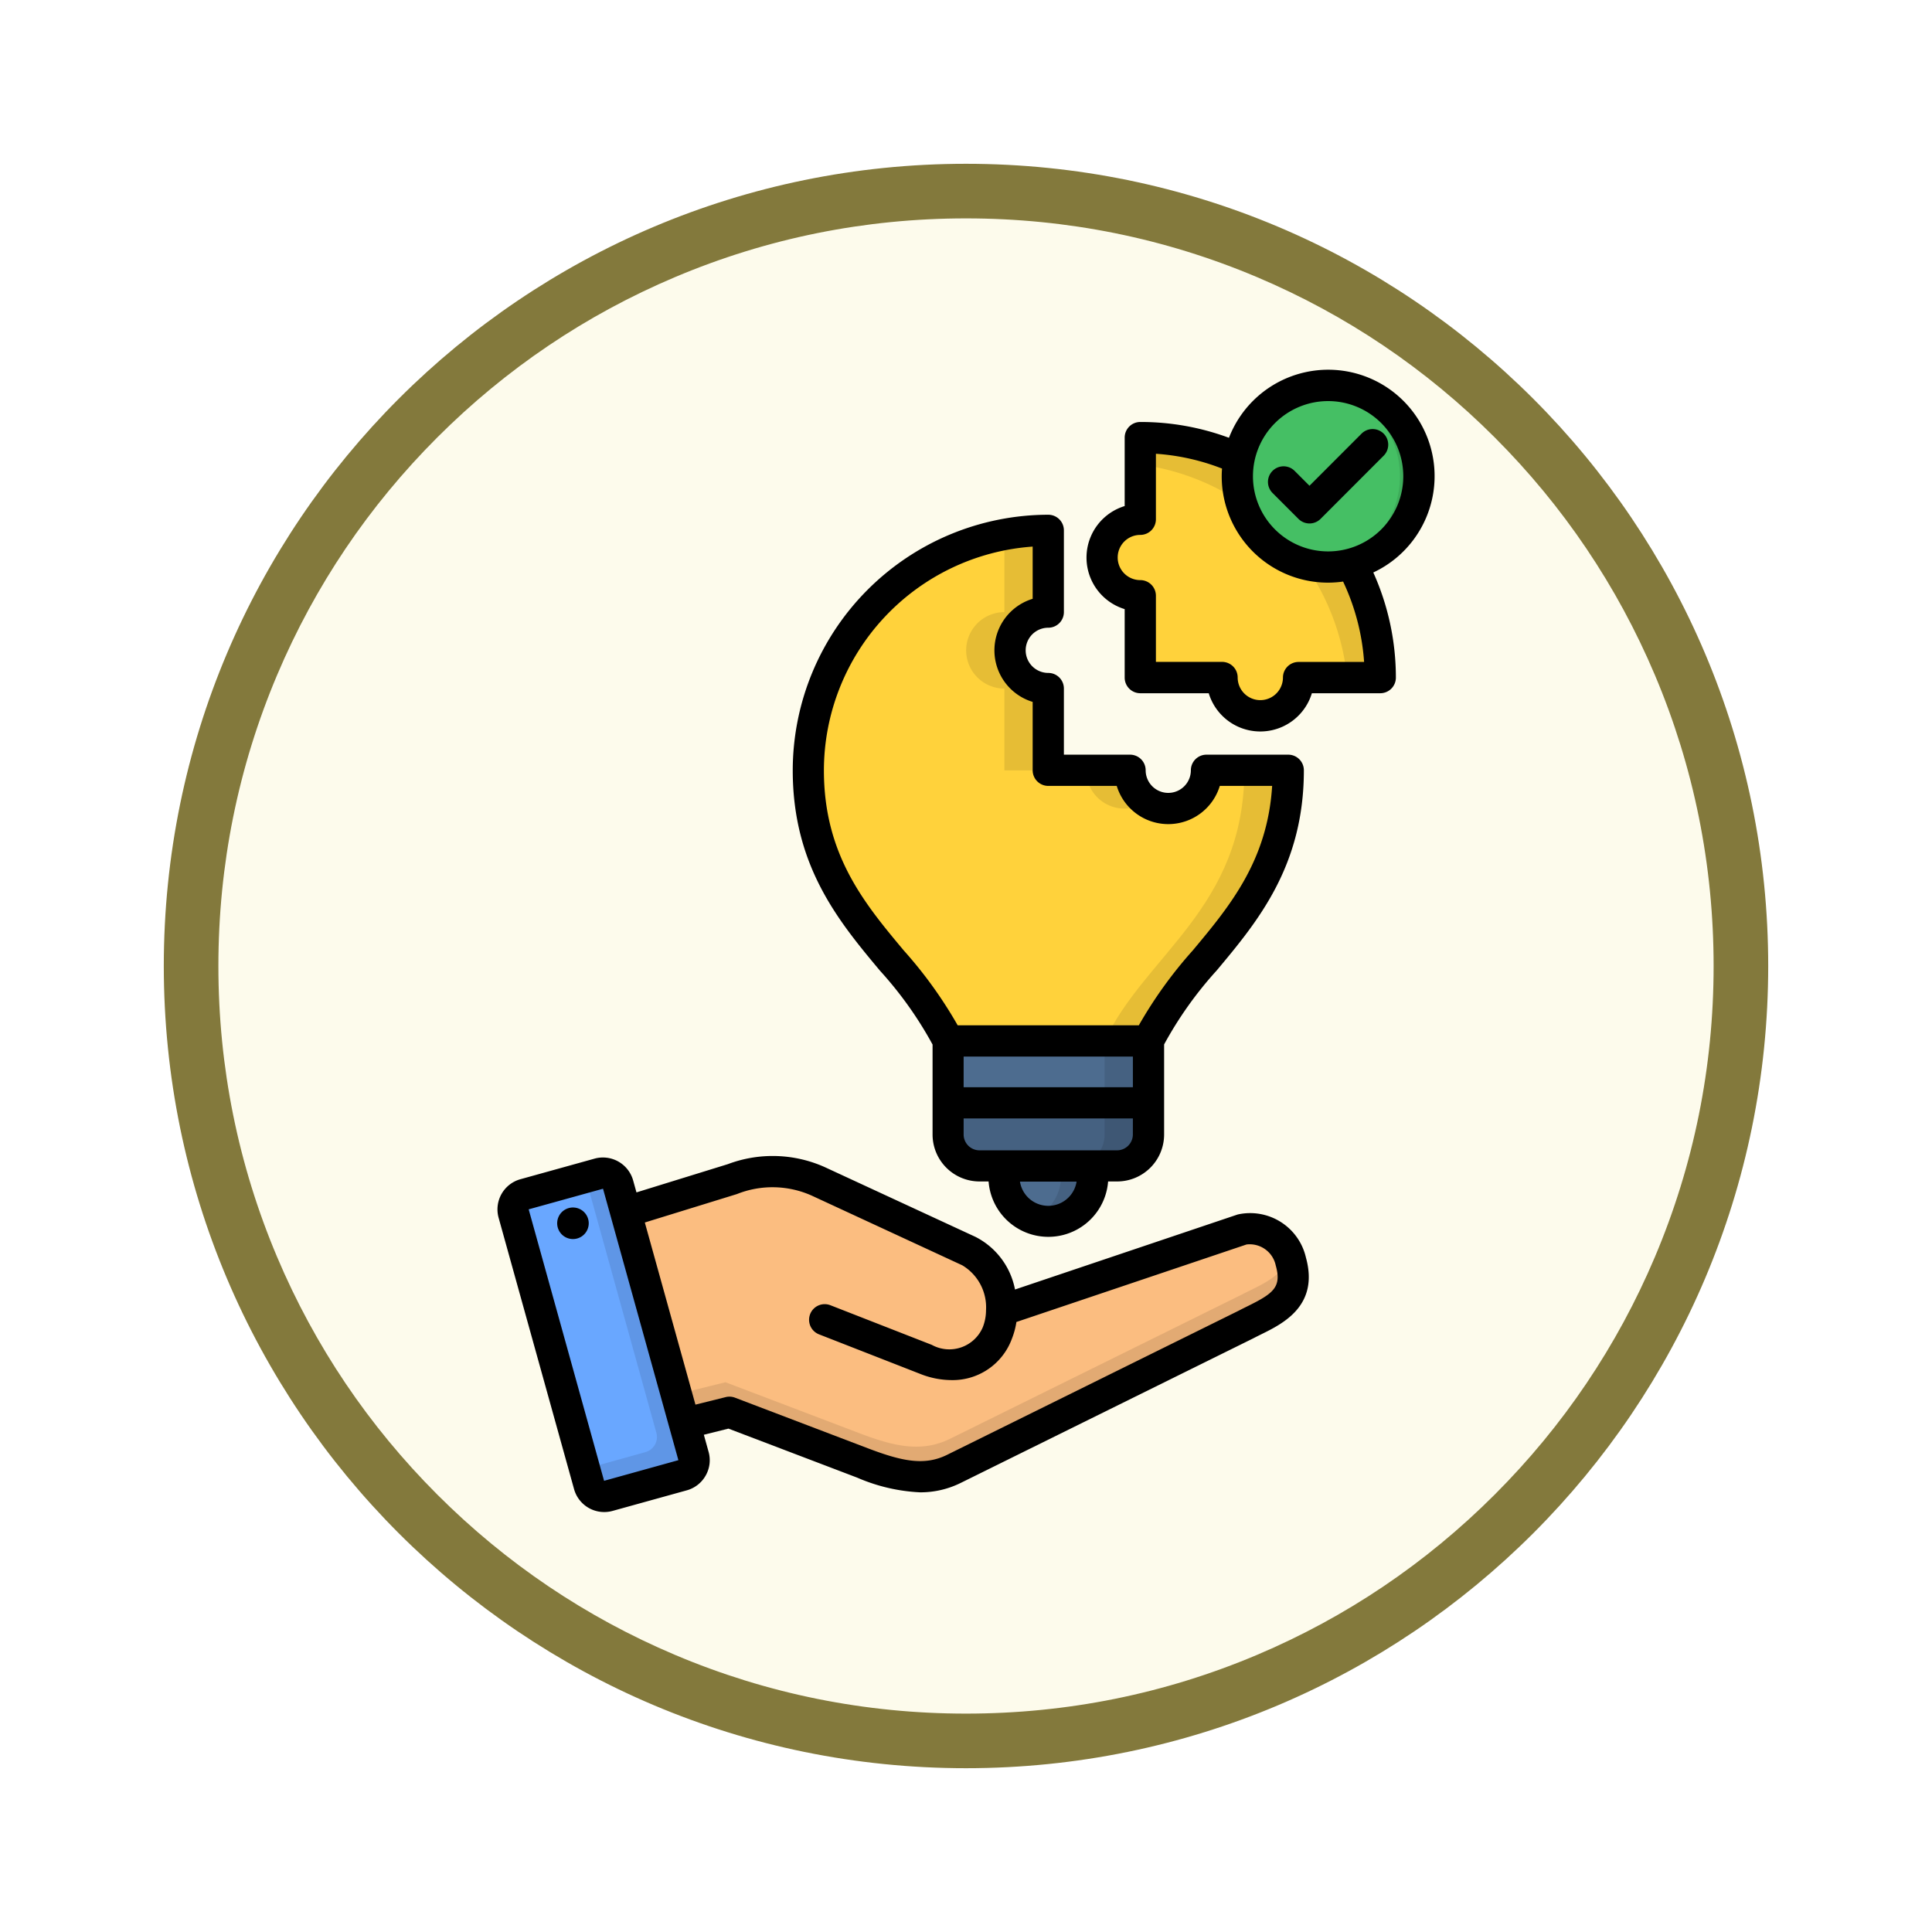 <svg xmlns="http://www.w3.org/2000/svg" xmlns:xlink="http://www.w3.org/1999/xlink" width="106.16" height="106.16" viewBox="0 0 106.16 106.16">
  <defs>
    <filter id="Path_982547" x="0" y="0" width="106.16" height="106.16" filterUnits="userSpaceOnUse">
      <feOffset dy="3" input="SourceAlpha"/>
      <feGaussianBlur stdDeviation="3" result="blur"/>
      <feFlood flood-opacity="0.161"/>
      <feComposite operator="in" in2="blur"/>
      <feComposite in="SourceGraphic"/>
    </filter>
  </defs>
  <g id="Group_1202472" data-name="Group 1202472" transform="translate(-616.42 -7547.914)">
    <g id="Group_1202412" data-name="Group 1202412" transform="translate(0 31)">
      <g id="Group_1202161" data-name="Group 1202161" transform="translate(344.42 6111.911)">
        <g id="Group_1177900" data-name="Group 1177900" transform="translate(281 1411.003)">
          <g id="Group_1172010" data-name="Group 1172010" transform="translate(0)">
            <g id="Group_1171046" data-name="Group 1171046">
              <g id="Group_1148525" data-name="Group 1148525">
                <g transform="matrix(1, 0, 0, 1, -9, -6)" filter="url(#Path_982547)">
                  <g id="Path_982547-2" data-name="Path 982547" transform="translate(9 6)" fill="#fdfbec">
                    <path d="M 44.08 86.66 C 38.331 86.66 32.755 85.535 27.507 83.315 C 22.436 81.17 17.882 78.1 13.971 74.189 C 10.06 70.278 6.99 65.724 4.846 60.654 C 2.626 55.405 1.5 49.829 1.5 44.08 C 1.5 38.331 2.626 32.755 4.846 27.507 C 6.99 22.436 10.06 17.882 13.971 13.971 C 17.882 10.06 22.436 6.99 27.507 4.846 C 32.755 2.626 38.331 1.5 44.08 1.5 C 49.829 1.5 55.405 2.626 60.654 4.846 C 65.724 6.99 70.278 10.06 74.189 13.971 C 78.1 17.882 81.17 22.436 83.315 27.507 C 85.535 32.755 86.66 38.331 86.66 44.08 C 86.66 49.829 85.535 55.405 83.315 60.654 C 81.17 65.724 78.1 70.278 74.189 74.189 C 70.278 78.1 65.724 81.17 60.654 83.315 C 55.405 85.535 49.829 86.66 44.08 86.66 Z" stroke="none"/>
                    <path d="M 44.08 3 C 38.533 3 33.153 4.086 28.091 6.227 C 23.199 8.296 18.806 11.258 15.032 15.032 C 11.258 18.806 8.296 23.199 6.227 28.091 C 4.086 33.153 3 38.533 3 44.08 C 3 49.627 4.086 55.007 6.227 60.07 C 8.296 64.961 11.258 69.355 15.032 73.128 C 18.806 76.902 23.199 79.864 28.091 81.933 C 33.153 84.075 38.533 85.16 44.08 85.16 C 49.627 85.16 55.007 84.075 60.07 81.933 C 64.961 79.864 69.355 76.902 73.128 73.128 C 76.902 69.355 79.864 64.961 81.933 60.07 C 84.075 55.007 85.16 49.627 85.16 44.08 C 85.16 38.533 84.075 33.153 81.933 28.091 C 79.864 23.199 76.902 18.806 73.128 15.032 C 69.355 11.258 64.961 8.296 60.07 6.227 C 55.007 4.086 49.627 3 44.08 3 M 44.08 0 C 68.425 0 88.16 19.735 88.16 44.08 C 88.16 68.425 68.425 88.16 44.08 88.16 C 19.735 88.16 0 68.425 0 44.08 C 0 19.735 19.735 0 44.08 0 Z" stroke="none" fill="#83793c"/>
                  </g>
                </g>
              </g>
            </g>
          </g>
        </g>
      </g>
      <g id="problem-solving_16315329" transform="translate(597.77 7537.248)">
        <path id="Path_1040888" data-name="Path 1040888" d="M273.011,326.92h4.872V331.2a2.436,2.436,0,0,1-4.872,0Z" transform="translate(-199.196 -286.855)" fill="#4d6c8f" fill-rule="evenodd"/>
        <path id="Path_1040889" data-name="Path 1040889" d="M192.986,100c-2.21-4.733-7.679-7.311-7.679-14.872a13.187,13.187,0,0,1,13.187-13.187v4.493a2.1,2.1,0,1,0,0,4.2v4.493h4.493a2.1,2.1,0,1,0,4.2,0h4.493c0,7.561-5.469,10.14-7.679,14.872v5.146a1.726,1.726,0,0,1-1.72,1.72h-7.576a1.726,1.726,0,0,1-1.72-1.72Z" transform="translate(-122.244 -63.135)" fill="#ffd23b" fill-rule="evenodd"/>
        <path id="Path_1040890" data-name="Path 1040890" d="M319.106,30.388A13.185,13.185,0,0,1,332.29,43.57l-4.489,0a2.1,2.1,0,1,1-4.2,0h-4.489v-4.49a2.1,2.1,0,0,1,0-4.2Z" transform="translate(-237.797 -26.674)" fill="#ffd23b" fill-rule="evenodd"/>
        <path id="Path_1040891" data-name="Path 1040891" d="M258.964,300.841v5.146a1.726,1.726,0,0,1-1.72,1.72h-7.576a1.726,1.726,0,0,1-1.72-1.72v-5.146Z" transform="translate(-177.206 -263.973)" fill="#456181" fill-rule="evenodd"/>
        <path id="Path_1040892" data-name="Path 1040892" d="M247.952,300.841h11.015v3.4H247.952Z" transform="translate(-177.209 -263.973)" fill="#4d6c8f"/>
        <g id="Group_1202411" data-name="Group 1202411" transform="translate(46.843 0.848)">
          <path id="Path_1040893" data-name="Path 1040893" d="M382.623,16.978a4.988,4.988,0,1,0-4.986-4.989,4.988,4.988,0,0,0,4.986,4.989Z" transform="translate(-337.84 -7.002)" fill="#45bf64" fill-rule="evenodd"/>
          <path id="Path_1040894" data-name="Path 1040894" d="M105.25,367.017a3.544,3.544,0,0,0-1.807-3.266l-8.274-3.829a6.131,6.131,0,0,0-4.719-.122l-8.5,2.623,3.382,11.419,4.955-1.227,7.325,2.787c1.814.691,3.388,1.122,5.018.316l16.036-7.926c1.307-.688,3.089-1.237,2.471-3.461a2.29,2.29,0,0,0-2.683-1.762Z" transform="translate(-78.4 -316.191)" fill="#fbbd80" fill-rule="evenodd"/>
          <path id="Path_1040895" data-name="Path 1040895" d="M53.615,361.219l4.076-1.133a.865.865,0,0,1,1.063.6L62.9,375.6a.861.861,0,0,1-.6,1.06l-4.077,1.133a.863.863,0,0,1-1.06-.6l-4.145-14.914a.863.863,0,0,1,.6-1.06Z" transform="translate(-52.986 -316.776)" fill="#69a7ff" fill-rule="evenodd"/>
          <path id="Path_1040896" data-name="Path 1040896" d="M136.2,406.519l-7.325-2.787-2.7.667.444,1.6,2.471-.612,7.325,2.787c1.814.692,3.388,1.122,5.018.316l16.036-7.926c1.307-.688,3.089-1.237,2.471-3.461a2.4,2.4,0,0,0-.132-.365c-.254,1.2-1.543,1.64-2.551,2.172l-16.036,7.926C139.592,407.641,138.018,407.21,136.2,406.519Z" transform="translate(-117.204 -348.962)" fill="#e2aa73" fill-rule="evenodd"/>
          <path id="Path_1040897" data-name="Path 1040897" d="M85.778,362.671l3.2,11.529.035.125a.862.862,0,0,1-.6,1.06l-3.347.932.243.876a.863.863,0,0,0,1.06.6l4.076-1.133a.861.861,0,0,0,.6-1.06l-.5-1.786-.445-1.6L87.328,362.2l-.42-1.511a.865.865,0,0,0-1.063-.6l-.73.2Z" transform="translate(-81.139 -316.776)" fill="#5f96e6" fill-rule="evenodd"/>
          <path id="Path_1040898" data-name="Path 1040898" d="M258.174,80.638v4.493h2.412V80.638a2.1,2.1,0,1,1,0-4.2V71.944a13.13,13.13,0,0,0-2.412.222v4.271a2.1,2.1,0,1,0,0,4.2Z" transform="translate(-231.178 -63.983)" fill="#e6bd35" fill-rule="evenodd"/>
          <path id="Path_1040899" data-name="Path 1040899" d="M309.861,179.518a2.1,2.1,0,0,0,2.1,2.1,2.08,2.08,0,0,0,1.2-.382,2.1,2.1,0,0,1-.893-1.72Z" transform="translate(-278.372 -158.37)" fill="#e6bd35" fill-rule="evenodd"/>
          <path id="Path_1040900" data-name="Path 1040900" d="M325.817,179.518c0,7.561-5.469,10.14-7.679,14.872h2.412c2.21-4.733,7.679-7.311,7.679-14.872Z" transform="translate(-285.635 -158.37)" fill="#e6bd35" fill-rule="evenodd"/>
        </g>
        <path id="Path_1040901" data-name="Path 1040901" d="M318.138,300.841h2.411v3.4h-2.411Z" transform="translate(-238.792 -263.973)" fill="#456181"/>
        <path id="Path_1040902" data-name="Path 1040902" d="M308.239,328.564h-2.412v1.748a1.726,1.726,0,0,1-1.72,1.72h2.412a1.726,1.726,0,0,0,1.72-1.72Z" transform="translate(-226.481 -288.298)" fill="#3e5774" fill-rule="evenodd"/>
        <path id="Path_1040903" data-name="Path 1040903" d="M339.7,33.957a4.988,4.988,0,0,1-.212-1.449,5.158,5.158,0,0,1,.09-.959,13.134,13.134,0,0,0-5.421-1.161v1.48a13.089,13.089,0,0,1,5.542,2.088Z" transform="translate(-252.844 -26.674)" fill="#e6bd35" fill-rule="evenodd"/>
        <path id="Path_1040904" data-name="Path 1040904" d="M408.963,87.141a5.066,5.066,0,0,1-1.307-.174,13.1,13.1,0,0,1,2.349,6.248h1.824a13.1,13.1,0,0,0-1.571-6.244,4.984,4.984,0,0,1-1.3.17Z" transform="translate(-317.336 -76.317)" fill="#e6bd35" fill-rule="evenodd"/>
        <path id="Path_1040905" data-name="Path 1040905" d="M414.063,7.03a4.989,4.989,0,0,1,1.64,9.459,4.9,4.9,0,0,1-1.64.462c.174.017.348.028.521.028a4.988,4.988,0,0,0,0-9.976c-.174,0-.348.01-.521.028Z" transform="translate(-322.958 -6.154)" fill="#3eac5a" fill-rule="evenodd"/>
        <path id="Path_1040906" data-name="Path 1040906" d="M287.334,356.854v.612a2.443,2.443,0,0,1-1.567,2.272,2.432,2.432,0,0,0,3.308-2.272v-.612h-1.741Z" transform="translate(-210.389 -313.12)" fill="#456181" fill-rule="evenodd"/>
        <path id="Path_1040907" data-name="Path 1040907" d="M94.679,3.493a.858.858,0,0,1,0,1.214L91.212,8.178a.858.858,0,0,1-1.214,0L88.574,6.754A.858.858,0,1,1,89.787,5.54l.817.818,2.861-2.864a.858.858,0,0,1,1.214,0Zm-.567,7.633A14.068,14.068,0,0,1,95.351,16.9a.858.858,0,0,1-.858.858H90.735a2.961,2.961,0,0,1-5.667,0H81.307a.858.858,0,0,1-.858-.858V13.136a2.96,2.96,0,0,1,0-5.663V3.711a.858.858,0,0,1,.858-.858,13.975,13.975,0,0,1,4.872.869,5.846,5.846,0,1,1,7.933,7.4Zm-.507,4.913a12.326,12.326,0,0,0-1.154-4.417,5.84,5.84,0,0,1-6.67-5.789c0-.141.007-.281.017-.42A12.235,12.235,0,0,0,82.165,4.6V8.2a.858.858,0,0,1-.858.858,1.242,1.242,0,0,0,0,2.484.858.858,0,0,1,.858.858v3.635H85.8a.858.858,0,0,1,.858.858,1.244,1.244,0,1,0,2.488,0A.858.858,0,0,1,90,16.039ZM95.758,5.834a4.13,4.13,0,1,0-4.131,4.131,4.13,4.13,0,0,0,4.131-4.131ZM67,33c-2.245-2.689-4.79-5.737-4.79-11A14.06,14.06,0,0,1,76.251,7.95a.858.858,0,0,1,.858.858V13.3a.858.858,0,0,1-.858.858,1.242,1.242,0,1,0,0,2.484.858.858,0,0,1,.858.858v3.634h3.635a.858.858,0,0,1,.858.858,1.242,1.242,0,0,0,2.484,0,.858.858,0,0,1,.858-.858h4.493a.858.858,0,0,1,.858.858c0,5.267-2.545,8.315-4.79,11a20.856,20.856,0,0,0-2.889,4.063v4.952a2.581,2.581,0,0,1-2.578,2.578h-.5a3.293,3.293,0,0,1-6.567,0h-.5a2.581,2.581,0,0,1-2.578-2.578V37.062A20.825,20.825,0,0,0,67,33Zm10.81,11.593H74.695a1.575,1.575,0,0,0,3.112,0ZM80.9,41.124H71.6v.889a.873.873,0,0,0,.862.862h7.575a.873.873,0,0,0,.862-.862Zm0-3.4H71.6v1.682h9.3ZM63.922,21.995c0,4.645,2.233,7.318,4.391,9.9a23.89,23.89,0,0,1,2.96,4.11h9.954a23.872,23.872,0,0,1,2.96-4.11c2.023-2.422,4.109-4.921,4.365-9.045H85.676a2.959,2.959,0,0,1-5.663,0H76.251A.858.858,0,0,1,75.393,22V18.234a2.959,2.959,0,0,1,0-5.664V9.7A12.344,12.344,0,0,0,63.922,22ZM51,46.878a.867.867,0,1,0,0,.01Zm39.406,1.878c.738,2.653-1.257,3.638-2.449,4.226-.152.075-.3.15-.448.226l-.019.01L71.454,61.143a4.981,4.981,0,0,1-2.248.524,9.832,9.832,0,0,1-3.455-.807l-7.073-2.694-1.353.337.26.936a1.7,1.7,0,0,1-.156,1.3,1.715,1.715,0,0,1-1.04.818L52.31,62.688a1.72,1.72,0,0,1-2.117-1.2L46.048,46.58a1.72,1.72,0,0,1,1.195-2.117l4.076-1.132a1.724,1.724,0,0,1,2.119,1.191l.185.664,5.015-1.55a7,7,0,0,1,5.336.163l8.273,3.829a4.114,4.114,0,0,1,2.176,2.894l12.2-4.11.045-.014a3.143,3.143,0,0,1,3.738,2.358ZM55.926,59.9,51.785,44.985,47.7,46.117l4.143,14.917ZM88.753,49.217a1.461,1.461,0,0,0-1.608-1.169L74.5,52.307a4.21,4.21,0,0,1-.246.915A3.467,3.467,0,0,1,70.929,55.5a4.7,4.7,0,0,1-1.7-.335l-5.575-2.179a.858.858,0,1,1,.625-1.6l5.574,2.179a2,2,0,0,0,2.8-.97,2.57,2.57,0,0,0,.177-.927v0a2.688,2.688,0,0,0-1.309-2.478l-8.274-3.83a5.28,5.28,0,0,0-4.107-.081L54.082,46.84l2.782,10.008,1.66-.413a.858.858,0,0,1,.513.031l7.325,2.79c1.845.7,3.082.967,4.331.349l16.027-7.922c.154-.081.315-.16.478-.241,1.416-.7,1.883-1.048,1.556-2.225Z"/>
      </g>
    </g>
  </g>
</svg>
